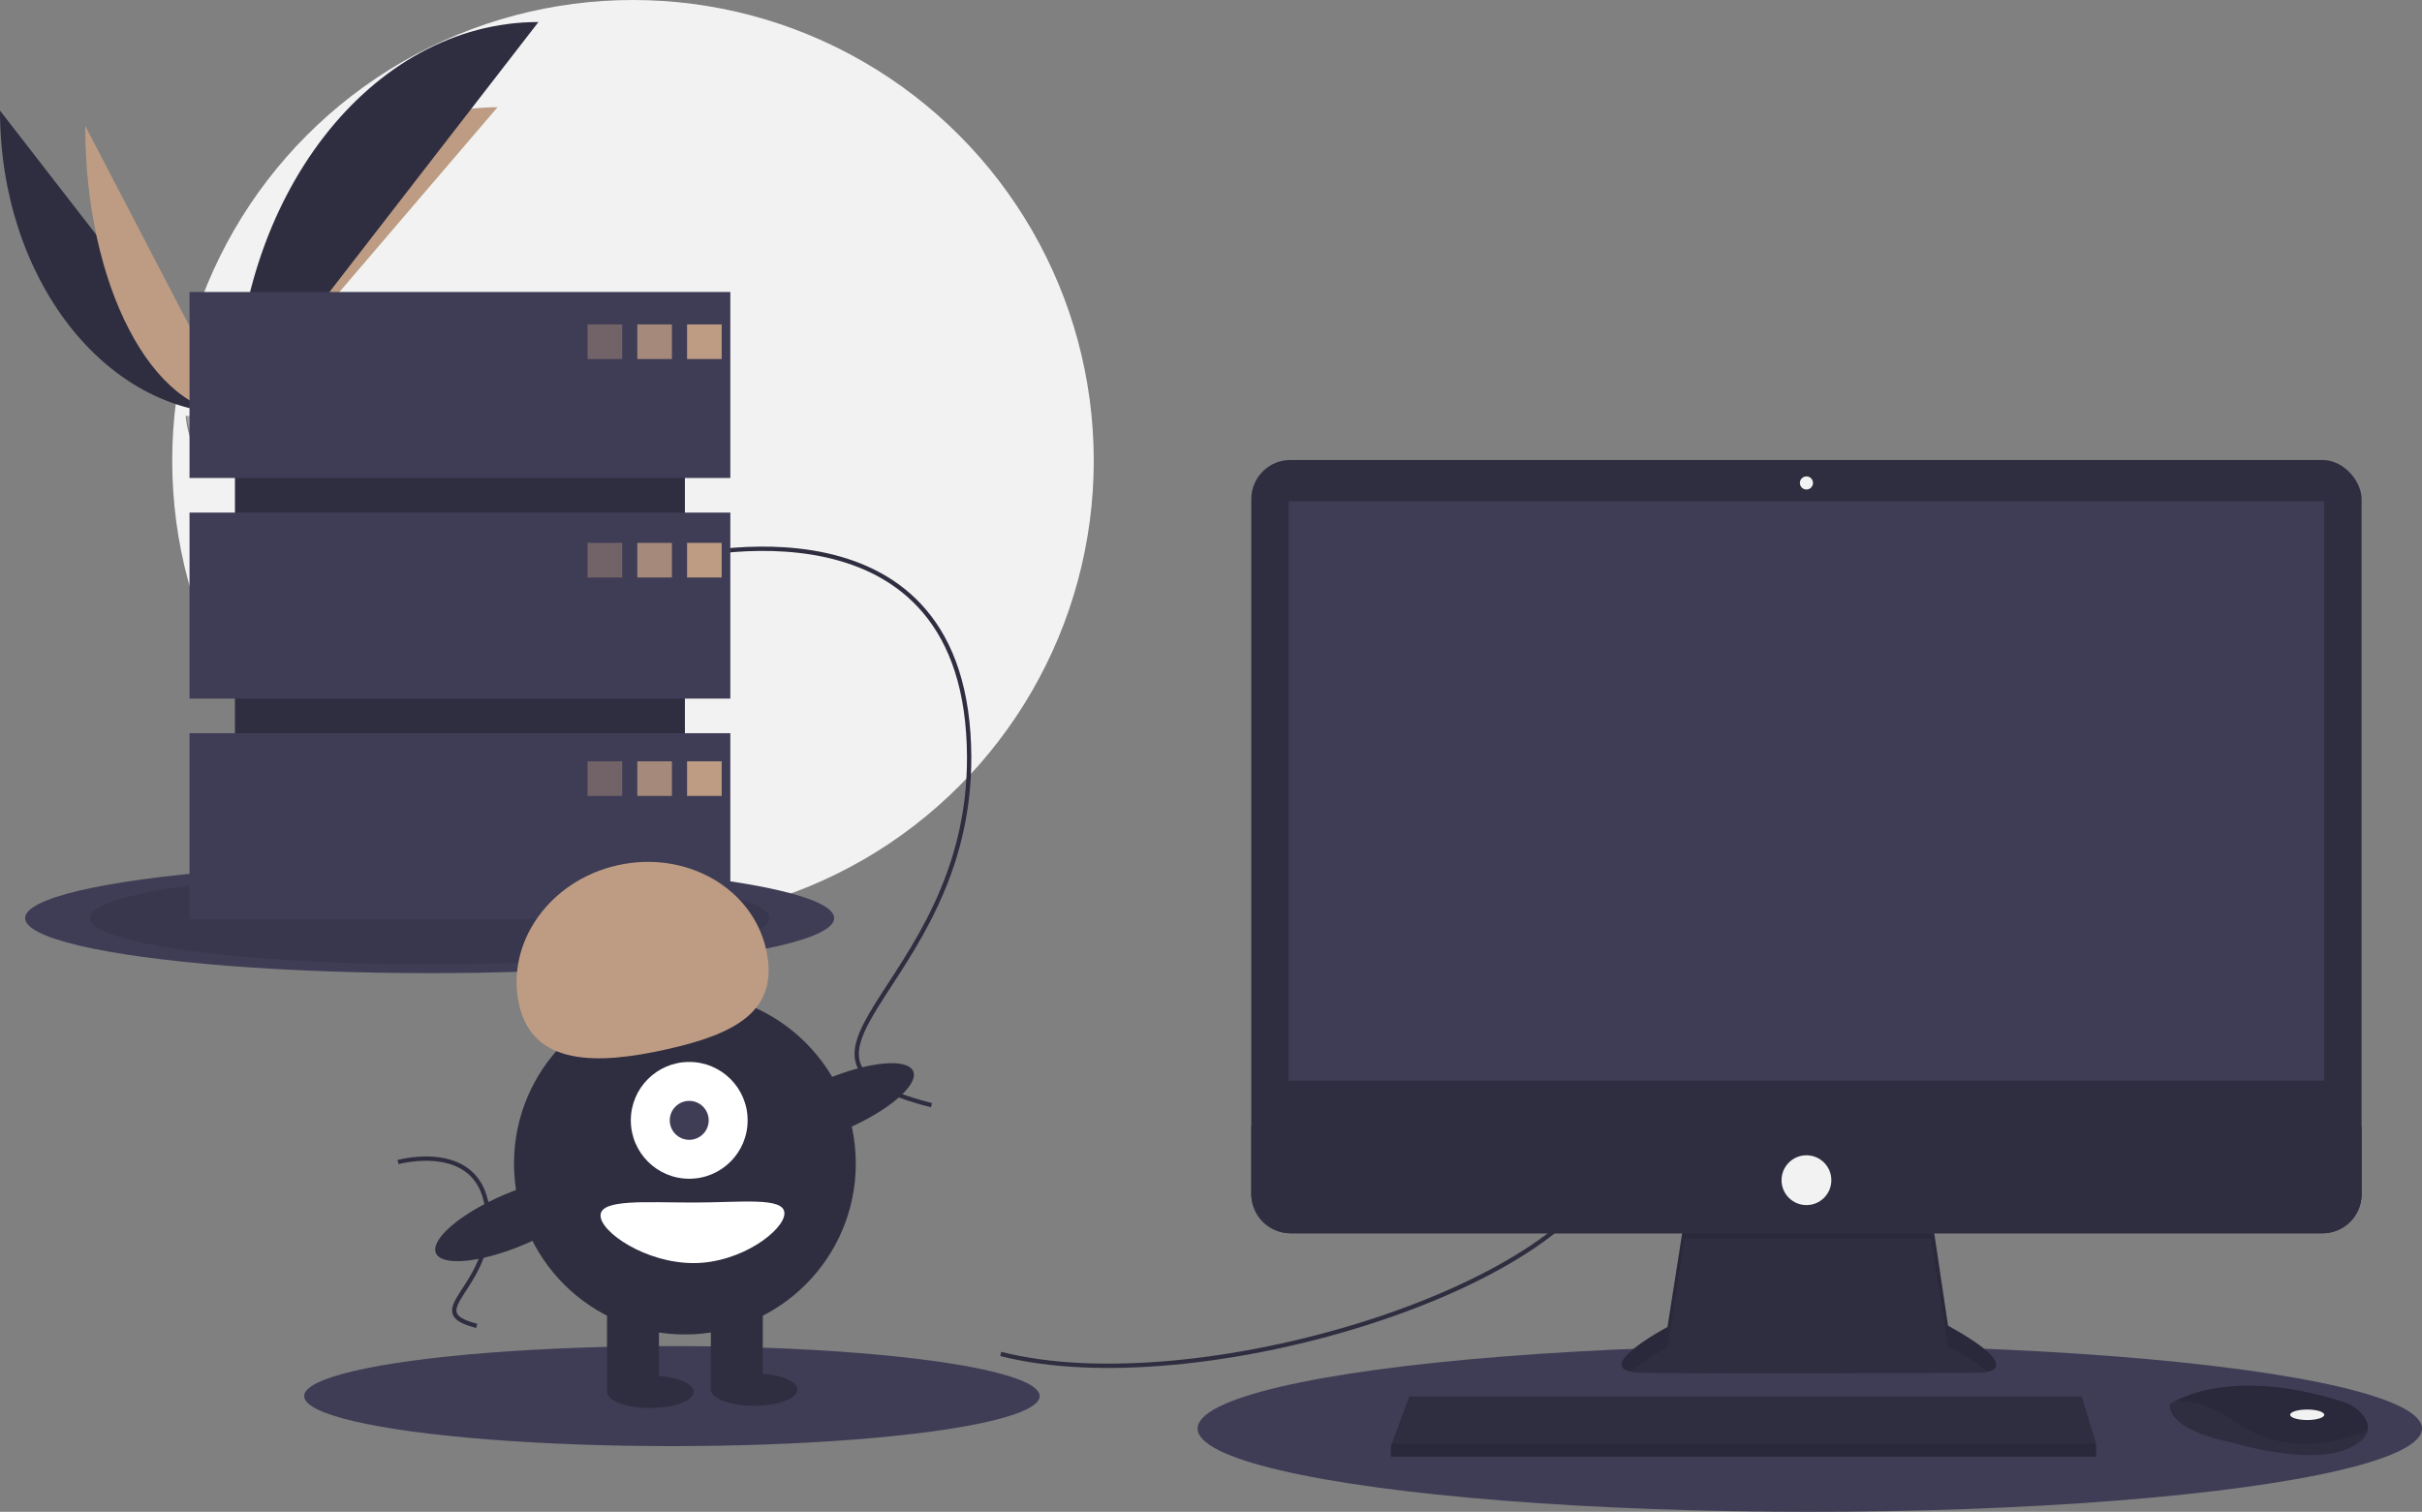 <svg id="Group_177" data-name="Group 177" xmlns="http://www.w3.org/2000/svg" width="1119.609" height="699" viewBox="0 0 1119.609 699">
  <rect x="0" y="0" width="1119.609" height="699" fill="#808080" stroke="none"/>
  <circle id="Ellipse_30" data-name="Ellipse 30" cx="213" cy="213" r="213" transform="translate(79.609)" fill="#f2f2f2"/>
  <path id="Path_254" data-name="Path 254" d="M31.391,151.642c0,77.5,48.618,140.208,108.7,140.208" transform="translate(-31.391 -100.5)" fill="#2f2e41"/>
  <path id="Path_255" data-name="Path 255" d="M140.092,291.851c0-78.369,54.255-141.784,121.3-141.784" transform="translate(-31.391 -100.5)" fill="#be9c83"/>
  <path id="Path_256" data-name="Path 256" d="M70.775,158.668c0,73.615,31,133.183,69.316,133.183" transform="translate(-31.391 -100.5)" fill="#be9c83"/>
  <path id="Path_257" data-name="Path 257" d="M140.092,291.851c0-100.138,62.71-181.168,140.208-181.168" transform="translate(-31.391 -100.5)" fill="#2f2e41"/>
  <path id="Path_258" data-name="Path 258" d="M117.224,292.839s15.416-.475,20.061-3.783S161,281.8,162.151,287.1s23.167,26.388,5.763,26.529-40.439-2.711-45.076-5.535S117.224,292.839,117.224,292.839Z" transform="translate(-31.391 -100.5)" fill="#a8a8a8"/>
  <path id="Path_259" data-name="Path 259" d="M168.224,311.785c-17.4.14-40.439-2.711-45.076-5.535-3.531-2.151-4.938-9.869-5.409-13.43-.326.014-.515.02-.515.02s.976,12.433,5.613,15.257,27.672,5.676,45.076,5.535c5.024-.041,6.759-1.828,6.664-4.475C173.879,310.756,171.963,311.755,168.224,311.785Z" transform="translate(-31.391 -100.5)" opacity="0.2"/>
  <ellipse id="Ellipse_31" data-name="Ellipse 31" cx="187" cy="25.44" rx="187" ry="25.44" transform="translate(11.609 399.06)" fill="#3f3d56"/>
  <ellipse id="Ellipse_32" data-name="Ellipse 32" cx="157" cy="21.359" rx="157" ry="21.359" transform="translate(41.609 403.141)" opacity="0.1"/>
  <ellipse id="Ellipse_33" data-name="Ellipse 33" cx="283" cy="38.5" rx="283" ry="38.5" transform="translate(553.609 622)" fill="#3f3d56"/>
  <ellipse id="Ellipse_34" data-name="Ellipse 34" cx="170" cy="23.127" rx="170" ry="23.127" transform="translate(140.609 622.373)" fill="#3f3d56"/>
  <path id="Path_260" data-name="Path 260" d="M494,726.5c90,23,263-30,282-90" transform="translate(-31.391 -100.5)" fill="none" stroke="#2f2e41" stroke-miterlimit="10" stroke-width="2"/>
  <path id="Path_261" data-name="Path 261" d="M341,359.5s130-36,138,80-107,149-17,172" transform="translate(-31.391 -100.5)" fill="none" stroke="#2f2e41" stroke-miterlimit="10" stroke-width="2"/>
  <path id="Path_262" data-name="Path 262" d="M215.4,637.783s39.072-10.82,41.477,24.044-32.16,44.783-5.109,51.7" transform="translate(-31.391 -100.5)" fill="none" stroke="#2f2e41" stroke-miterlimit="10" stroke-width="2"/>
  <path id="Path_263" data-name="Path 263" d="M810.1,663.74l-7.878,50.295s-38.782,20.6-11.513,21.209,155.733,0,155.733,0,24.845,0-14.543-21.815l-7.878-52.719Z" transform="translate(-31.391 -100.5)" fill="#2f2e41"/>
  <path id="Path_264" data-name="Path 264" d="M785.219,734.7c6.193-5.51,17-11.252,17-11.252l7.878-50.3,113.922.107L931.9,722.84c9.185,5.087,14.875,8.987,18.2,11.978,5.059-1.154,10.587-5.444-18.2-21.389l-7.878-52.719L810.1,663.74l-7.877,50.3S769.63,731.35,785.219,734.7Z" transform="translate(-31.391 -100.5)" opacity="0.1"/>
  <rect id="Rectangle_1106" data-name="Rectangle 1106" width="513.253" height="357.52" rx="18.046" transform="translate(578.433 212.689)" fill="#2f2e41"/>
  <rect id="Rectangle_1107" data-name="Rectangle 1107" width="478.713" height="267.837" transform="translate(595.703 231.777)" fill="#3f3d56"/>
  <circle id="Ellipse_35" data-name="Ellipse 35" cx="3.03" cy="3.03" r="3.03" transform="translate(832.03 220.263)" fill="#f2f2f2"/>
  <path id="Path_265" data-name="Path 265" d="M1123.08,621.322v31.341a18.044,18.044,0,0,1-18.048,18.046H627.87a18.044,18.044,0,0,1-18.046-18.048V621.322Z" transform="translate(-31.391 -100.5)" fill="#2f2e41"/>
  <path id="Path_266" data-name="Path 266" d="M968.978,667.466v6.06H642.968v-4.848l.449-1.212,8.035-21.815h310.86Z" fill="#2f2e41"/>
  <path id="Path_267" data-name="Path 267" d="M1125.83,762.034c-.594,2.539-2.836,5.217-7.9,7.75-18.179,9.089-55.143-2.424-55.143-2.424s-28.48-4.848-28.48-17.573a22.726,22.726,0,0,1,2.5-1.485c7.643-4.044,32.984-14.021,77.918.422a18.739,18.739,0,0,1,8.541,5.6C1125.08,756.454,1126.51,759.157,1125.83,762.034Z" transform="translate(-31.391 -100.5)" fill="#2f2e41"/>
  <path id="Path_268" data-name="Path 268" d="M1125.83,762.034c-22.251,8.526-42.084,9.162-62.439-4.975-10.265-7.126-19.591-8.89-26.59-8.756,7.643-4.044,32.984-14.021,77.918.422a18.739,18.739,0,0,1,8.541,5.6C1125.08,756.454,1126.51,759.157,1125.83,762.034Z" transform="translate(-31.391 -100.5)" opacity="0.1"/>
  <ellipse id="Ellipse_36" data-name="Ellipse 36" cx="7.878" cy="2.424" rx="7.878" ry="2.424" transform="translate(1058.662 651.711)" fill="#f2f2f2"/>
  <circle id="Ellipse_37" data-name="Ellipse 37" cx="11.513" cy="11.513" r="11.513" transform="translate(823.547 534.154)" fill="#f2f2f2"/>
  <path id="Path_269" data-name="Path 269" d="M968.978,667.466v6.06H642.968v-4.848l.449-1.212Z" opacity="0.1"/>
  <rect id="Rectangle_1108" data-name="Rectangle 1108" width="208" height="242" transform="translate(108.609 159)" fill="#2f2e41"/>
  <rect id="Rectangle_1109" data-name="Rectangle 1109" width="250" height="86" transform="translate(87.609 135)" fill="#3f3d56"/>
  <rect id="Rectangle_1110" data-name="Rectangle 1110" width="250" height="86" transform="translate(87.609 237)" fill="#3f3d56"/>
  <rect id="Rectangle_1111" data-name="Rectangle 1111" width="250" height="86" transform="translate(87.609 339)" fill="#3f3d56"/>
  <rect id="Rectangle_1112" data-name="Rectangle 1112" width="16" height="16" transform="translate(271.609 150)" fill="#be9c83" opacity="0.4"/>
  <rect id="Rectangle_1113" data-name="Rectangle 1113" width="16" height="16" transform="translate(294.609 150)" fill="#be9c83" opacity="0.8"/>
  <rect id="Rectangle_1114" data-name="Rectangle 1114" width="16" height="16" transform="translate(317.609 150)" fill="#be9c83"/>
  <rect id="Rectangle_1115" data-name="Rectangle 1115" width="16" height="16" transform="translate(271.609 251)" fill="#be9c83" opacity="0.4"/>
  <rect id="Rectangle_1116" data-name="Rectangle 1116" width="16" height="16" transform="translate(294.609 251)" fill="#be9c83" opacity="0.8"/>
  <rect id="Rectangle_1117" data-name="Rectangle 1117" width="16" height="16" transform="translate(317.609 251)" fill="#be9c83"/>
  <rect id="Rectangle_1118" data-name="Rectangle 1118" width="16" height="16" transform="translate(271.609 352)" fill="#be9c83" opacity="0.4"/>
  <rect id="Rectangle_1119" data-name="Rectangle 1119" width="16" height="16" transform="translate(294.609 352)" fill="#be9c83" opacity="0.8"/>
  <rect id="Rectangle_1120" data-name="Rectangle 1120" width="16" height="16" transform="translate(317.609 352)" fill="#be9c83"/>
  <circle id="Ellipse_38" data-name="Ellipse 38" cx="79" cy="79" r="79" transform="translate(237.609 459)" fill="#2f2e41"/>
  <rect id="Rectangle_1121" data-name="Rectangle 1121" width="24" height="43" transform="translate(280.609 600)" fill="#2f2e41"/>
  <rect id="Rectangle_1122" data-name="Rectangle 1122" width="24" height="43" transform="translate(328.609 600)" fill="#2f2e41"/>
  <ellipse id="Ellipse_39" data-name="Ellipse 39" cx="20" cy="7.5" rx="20" ry="7.5" transform="translate(280.609 636)" fill="#2f2e41"/>
  <ellipse id="Ellipse_40" data-name="Ellipse 40" cx="20" cy="7.5" rx="20" ry="7.5" transform="translate(328.609 635)" fill="#2f2e41"/>
  <circle id="Ellipse_41" data-name="Ellipse 41" cx="27" cy="27" r="27" transform="translate(291.609 491)" fill="#fff"/>
  <circle id="Ellipse_42" data-name="Ellipse 42" cx="9" cy="9" r="9" transform="translate(309.609 509)" fill="#3f3d56"/>
  <path id="Path_270" data-name="Path 270" d="M271.367,565.032c-6.379-28.568,14.012-57.434,45.544-64.475s62.265,10.41,68.644,38.978-14.519,39.1-46.051,46.145S277.746,593.6,271.367,565.032Z" transform="translate(-31.391 -100.5)" fill="#be9c83"/>
  <ellipse id="Ellipse_43" data-name="Ellipse 43" cx="39.5" cy="12.4" rx="39.5" ry="12.4" transform="translate(344.63 514.984) rotate(-23.171)" fill="#2f2e41"/>
  <ellipse id="Ellipse_44" data-name="Ellipse 44" cx="39.5" cy="12.4" rx="39.5" ry="12.4" transform="translate(196.631 567.984) rotate(-23.171)" fill="#2f2e41"/>
  <path id="Path_271" data-name="Path 271" d="M394,661.5c0,7.732-19.909,23-42,23s-43-14.268-43-22,20.909-6,43-6S394,653.768,394,661.5Z" transform="translate(-31.391 -100.5)" fill="#fff"/>
</svg>
